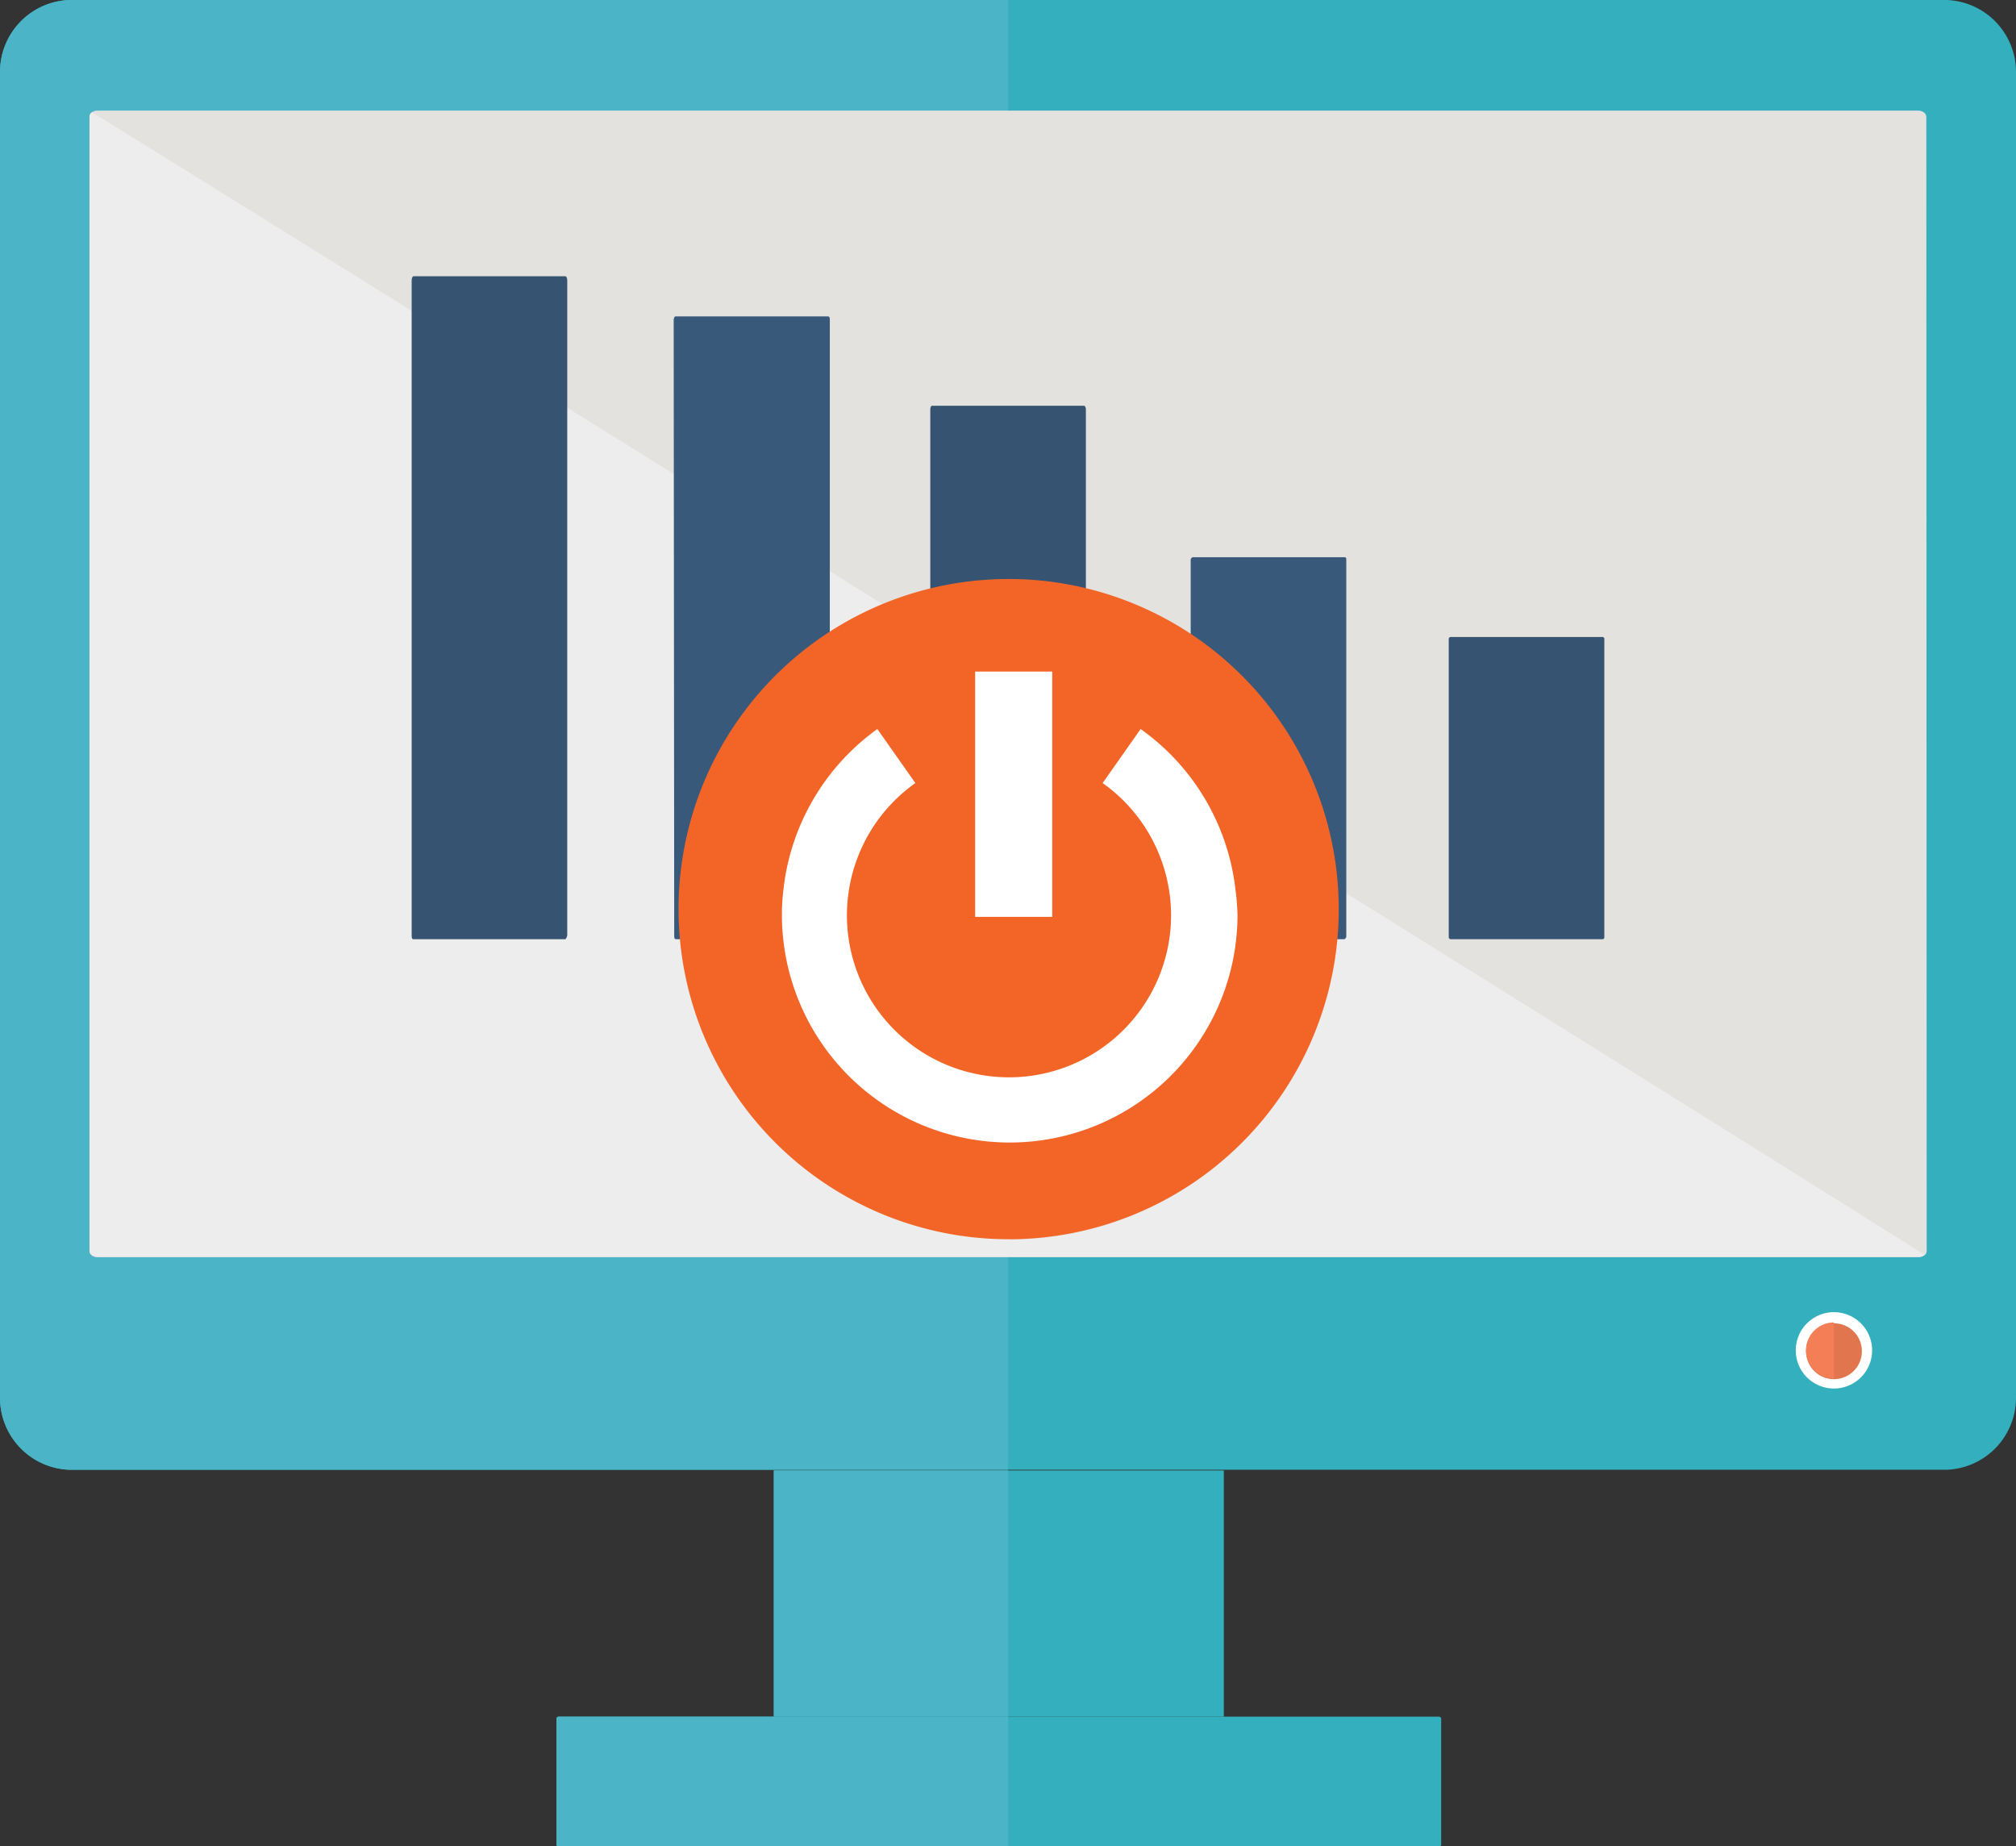 <svg xmlns="http://www.w3.org/2000/svg" viewBox="0 0 111.95 102.51"><rect x="0" y="0" width="111.95" height="102.51" fill="#333333" stroke="none"/><defs><style>.cls-1{isolation:isolate;}.cls-2{fill:#33afbd;}.cls-3{fill:#4bb4c6;}.cls-4{fill:#e3e2df;}.cls-5{fill:#eeedee;}.cls-6{fill:#fff;}.cls-7{fill:#e1754d;}.cls-8{fill:#f47f57;}.cls-9{fill:#365471;}.cls-10{fill:#39597b;}.cls-11{fill:#f26527;}.cls-12{opacity:0.2;mix-blend-mode:multiply;}</style></defs><title>monitor on-off</title><g class="cls-1"><g id="Layer_1" data-name="Layer 1"><path class="cls-2" d="M116.6,7.52H12.33a4,4,0,0,0-3.84,4V85.13a4,4,0,0,0,3.84,4H116.6a4,4,0,0,0,3.84-4V11.56A4,4,0,0,0,116.6,7.52Z" transform="translate(-8.49 -7.52)"/><path class="cls-3" d="M64.47,7.52H12.33a4,4,0,0,0-3.84,4V85.13a4,4,0,0,0,3.84,4H64.47Z" transform="translate(-8.49 -7.52)"/><path class="cls-4" d="M115.48,77c0,.18-.21.33-.46.33H13.91c-.25,0-.45-.15-.45-.33V14c0-.19.2-.34.45-.34H115c.25,0,.46.15.46.34Z" transform="translate(-8.49 -7.52)"/><path class="cls-5" d="M115.35,77.2a.59.59,0,0,1-.33.1H13.91c-.25,0-.45-.15-.45-.33V14a.29.29,0,0,1,.13-.24C13.67,13.73,115.43,77.14,115.35,77.2Z" transform="translate(-8.49 -7.52)"/><rect class="cls-2" x="42.97" y="81.65" width="24.99" height="13.67"/><rect class="cls-3" x="42.97" y="81.65" width="13.01" height="13.67"/><path class="cls-2" d="M88.39,102.84H39.52a.12.12,0,0,0-.13.11v7a.12.12,0,0,0,.13.11H88.39a.12.12,0,0,0,.13-.11v-7A.12.12,0,0,0,88.39,102.84Z" transform="translate(-8.49 -7.52)"/><path class="cls-3" d="M64.47,102.84H39.52a.12.12,0,0,0-.13.11v7a.12.12,0,0,0,.13.11H64.47Z" transform="translate(-8.49 -7.52)"/><path class="cls-6" d="M112.45,82.5a2.12,2.12,0,1,1-2.12-2.12A2.12,2.12,0,0,1,112.45,82.5Z" transform="translate(-8.49 -7.52)"/><path class="cls-7" d="M111.88,82.5A1.55,1.55,0,1,1,110.33,81,1.54,1.54,0,0,1,111.88,82.5Z" transform="translate(-8.49 -7.52)"/><path class="cls-8" d="M110.33,84.05a1.55,1.55,0,0,1,0-3.1Z" transform="translate(-8.49 -7.52)"/><path class="cls-9" d="M88.94,59.56a.11.11,0,0,0,.11.11h8.43a.1.1,0,0,0,.1-.11V43a.1.1,0,0,0-.1-.11H89.05a.11.11,0,0,0-.11.11Z" transform="translate(-8.49 -7.52)"/><path class="cls-10" d="M74.61,59.53c0,.08,0,.14.1.14h8.44s.1-.06.1-.14V38.6c0-.08,0-.14-.1-.14H74.71s-.1.06-.1.14Z" transform="translate(-8.49 -7.52)"/><path class="cls-9" d="M60.15,59.48c0,.1,0,.19.1.19h8.43c.06,0,.11-.09.11-.19V30.24c0-.1-.05-.19-.11-.19H60.25c-.06,0-.1.09-.1.19Z" transform="translate(-8.49 -7.52)"/><path class="cls-10" d="M45.93,59.45c0,.12,0,.22.1.22h8.44c.05,0,.1-.1.1-.22V25.31c0-.12,0-.22-.1-.22H46c-.06,0-.1.1-.1.22Z" transform="translate(-8.49 -7.52)"/><path class="cls-9" d="M31.35,59.43c0,.13,0,.24.1.24h8.44s.1-.11.1-.24V23.09c0-.13-.05-.23-.1-.23H31.45c-.05,0-.1.1-.1.23Z" transform="translate(-8.49 -7.52)"/><path class="cls-11" d="M64.49,39.67A18.33,18.33,0,1,0,82.83,58,18.34,18.34,0,0,0,64.49,39.67Z" transform="translate(-8.49 -7.52)"/><g class="cls-12"><path class="cls-11" d="M64.49,39.67V76.35a18.34,18.34,0,1,0,0-36.68Z" transform="translate(-8.49 -7.52)"/></g><path class="cls-6" d="M77.09,56.86A12.7,12.7,0,0,0,71.83,48l-2.11,3a9,9,0,0,1,3.68,5.89,8.78,8.78,0,0,1,.12,1.45,9,9,0,1,1-18,0,8.78,8.78,0,0,1,.12-1.45A9,9,0,0,1,59.32,51l-2.11-3A12.69,12.69,0,0,0,52,56.86a11.64,11.64,0,0,0-.09,1.45,12.65,12.65,0,1,0,25.3,0A13.94,13.94,0,0,0,77.09,56.86Z" transform="translate(-8.49 -7.52)"/><polygon class="cls-6" points="54.15 37.29 54.15 47.1 54.15 50.91 58.43 50.91 58.43 47.1 58.43 37.29 54.15 37.29"/></g></g></svg>